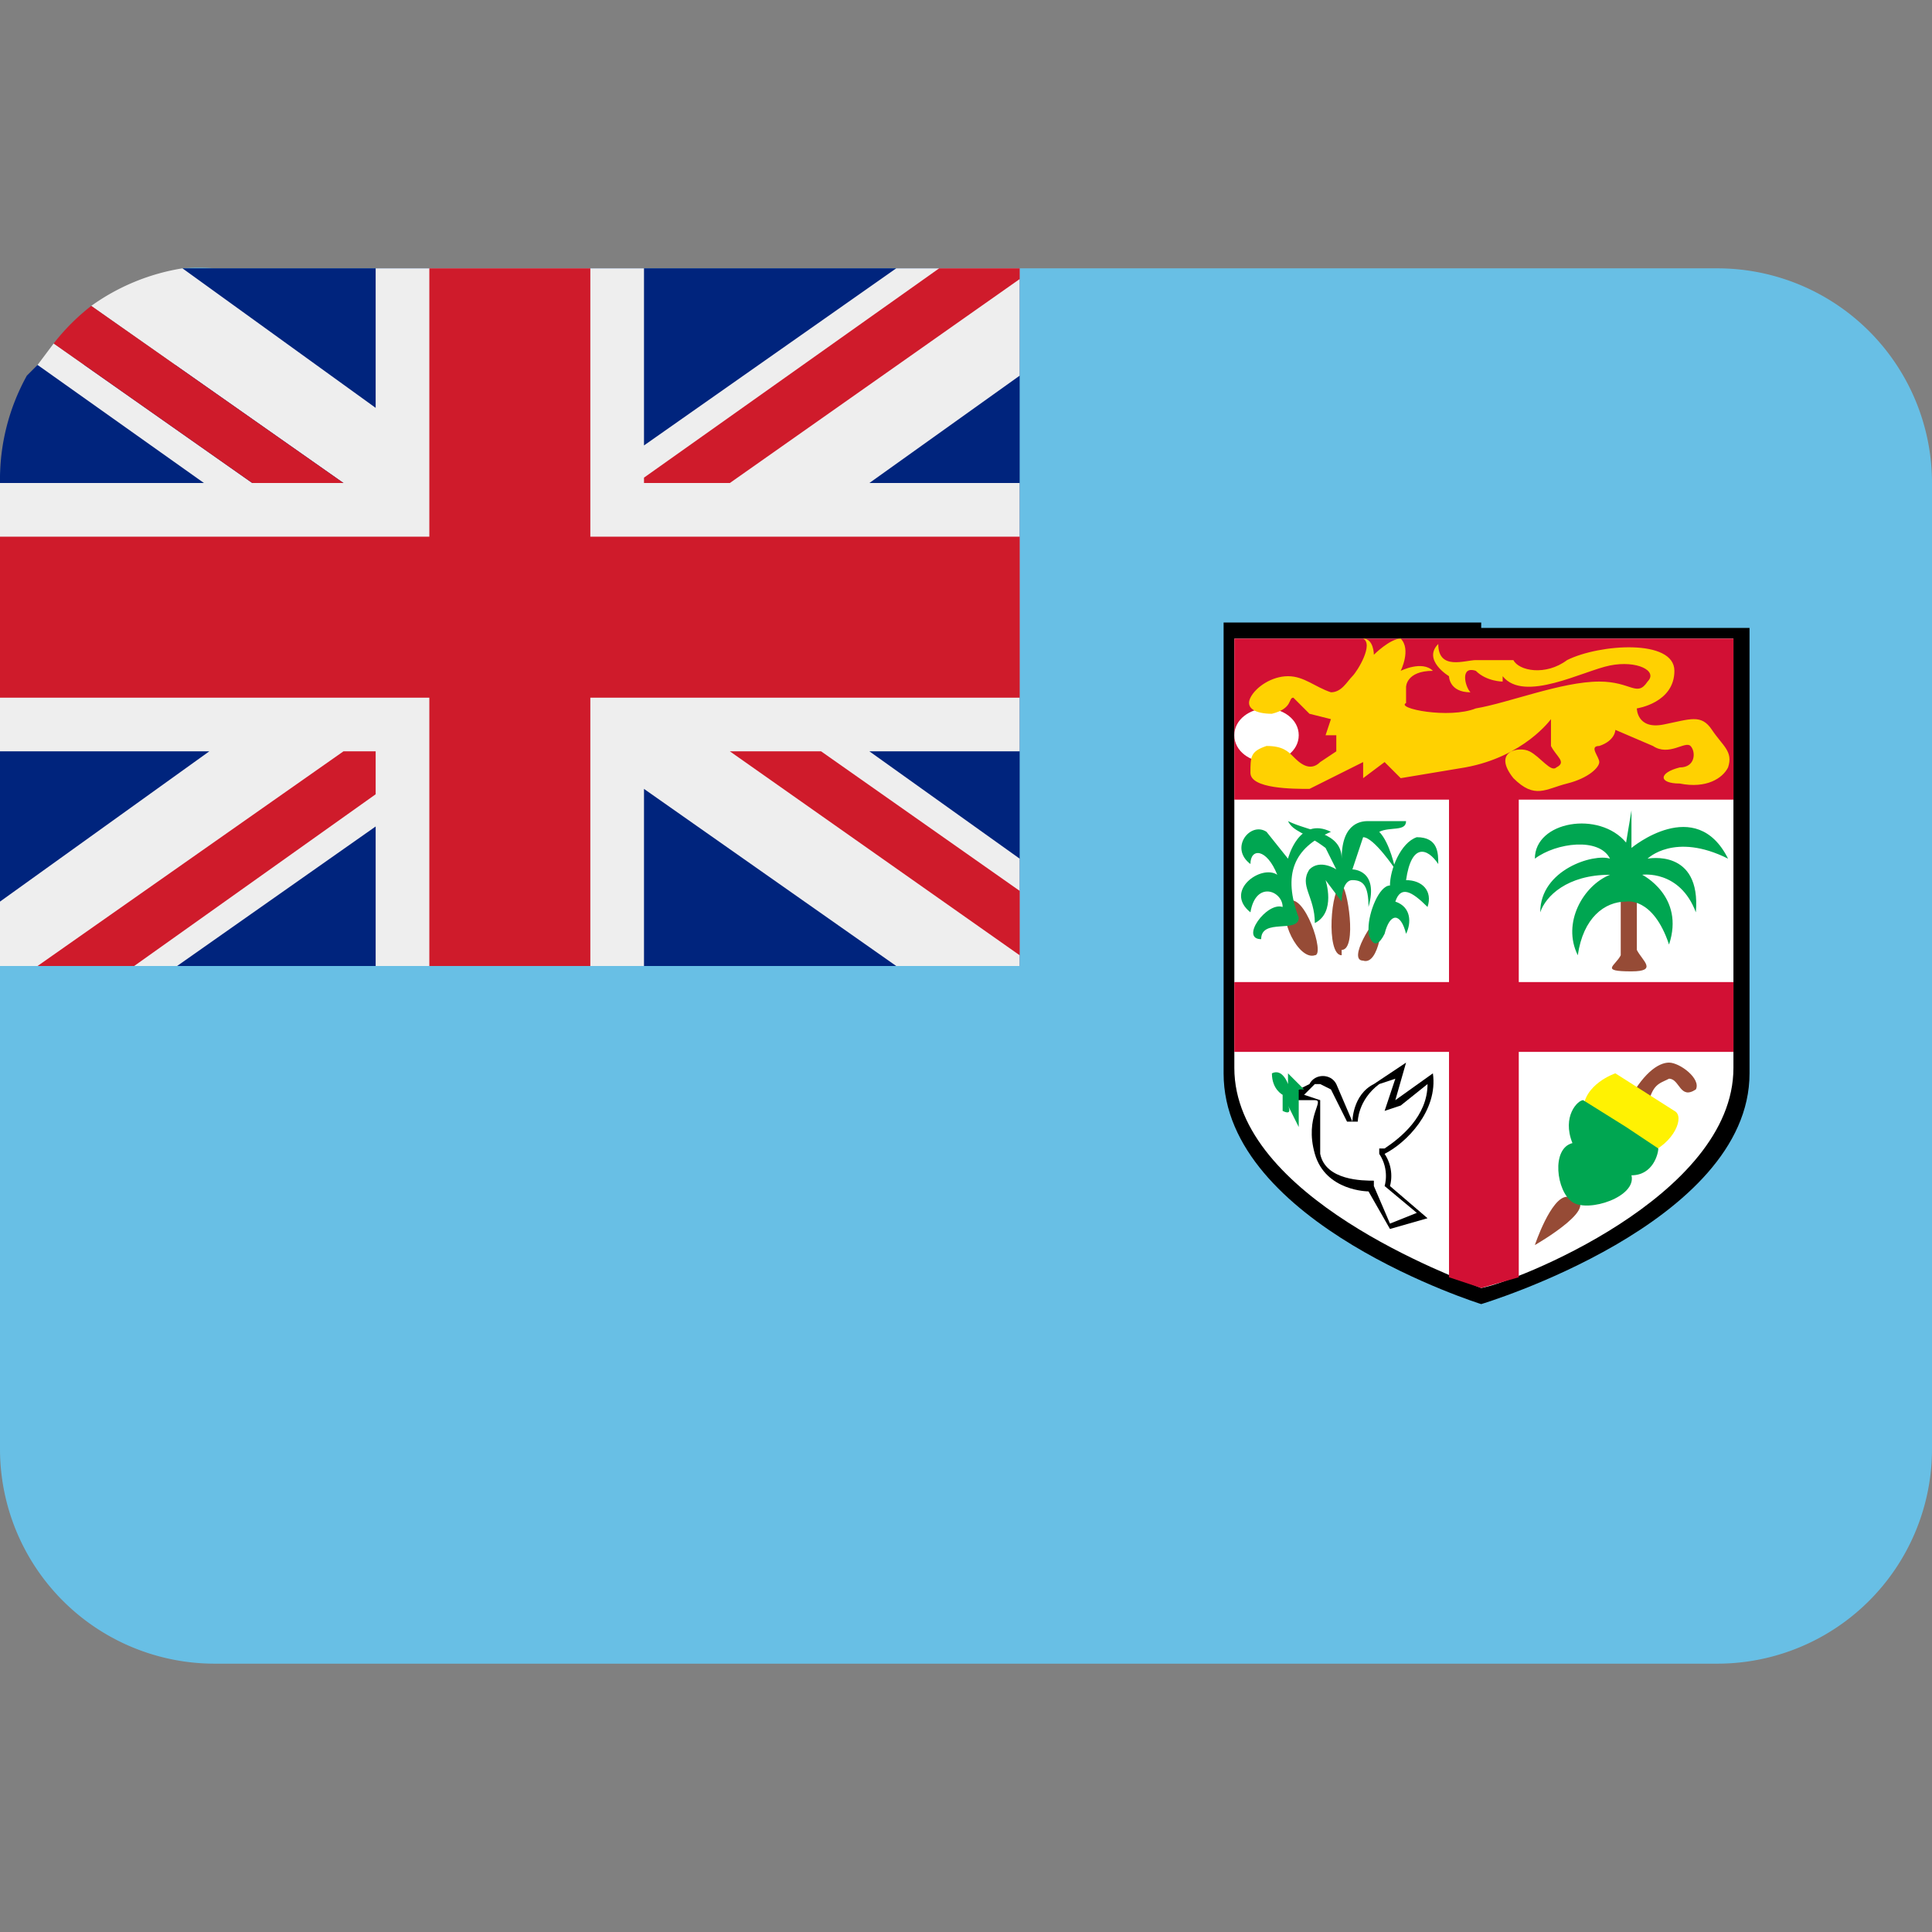 <svg xmlns="http://www.w3.org/2000/svg" viewBox="0 0 36 36"><rect x="0" y="0" width="36" height="36" fill="#808080" stroke="none"/><path fill="#68BFE5" d="M32 5H4a4 4 0 0 0-.6 0v1.8H.7A4 4 0 0 0 0 9v18a4 4 0 0 0 4 4h28a4 4 0 0 0 4-4V9a4 4 0 0 0-4-4z"/><path d="M27.6 11.6h-4.8V20c0 2.8 4.8 4.3 4.8 4.3s5-1.5 5-4.3v-8.3h-5z"/><path fill="#FFF" d="M27.6 24c-.5-.2-4.6-1.7-4.6-4.1v-8h9.3v8c0 2.4-4.1 4-4.7 4.1z"/><path fill="#D21034" d="M32.3 14.9v-3H23v3h4v3.4h-4v1.3h4v4.2l.6.2.7-.2v-4.2h4v-1.3h-4v-3.4h4z"/><path fill="#FFF" d="M24.2 13.7c0 .3-.3.5-.6.5s-.6-.2-.6-.5.3-.5.6-.5.6.2.6.5z"/><path fill="#FFD101" d="M23.7 13.3c-.3 0-.5-.1-.4-.3s.4-.4.7-.4c.3 0 .5.2.8.3.2 0 .3-.2.4-.3s.4-.6.2-.7c.2 0 .2.3.2.3s.3-.3.5-.3c.2.2 0 .6 0 .6s.4-.2.6 0c-.5 0-.5.3-.5.3v.3c-.2.1.8.3 1.3.1.6-.1 1.6-.5 2.3-.5.6 0 .7.3.9 0 .2-.2-.2-.4-.7-.3s-1.6.7-2 .2v.1s-.3 0-.5-.2c-.3-.1-.2.3-.1.4-.4 0-.4-.3-.4-.3s-.5-.3-.2-.6c0 .5.5.3.7.3h.7c.1.2.6.3 1 0 .6-.3 2-.4 2 .2s-.7.7-.7.7 0 .4.5.3.7-.2.9.1.4.4.3.7c-.1.2-.4.4-.9.3-.4 0-.4-.2 0-.3.3 0 .3-.3.2-.4s-.4.2-.7 0l-.7-.3s0 .2-.3.3c-.2 0 0 .2 0 .3s-.2.3-.6.4-.6.3-1-.1c-.4-.5.1-.6.3-.5s.4.4.5.3c.2-.1 0-.2-.1-.4v-.5s-.5.7-1.6.9l-1.2.2-.3-.3-.4.3v-.3l-1 .5c-.3 0-1.1 0-1.1-.3s0-.4.3-.5c.3 0 .4.1.5.2s.3.3.5.1l.3-.2v-.3h-.2l.1-.3-.4-.1-.3-.3c-.1 0 0 .2-.4.3z"/><path fill="#964B36" d="M24.5 17.8c-.3.1-.7-.7-.5-1 .3-.2.7 1 .5 1zm.5 0c-.3 0-.2-1.3 0-1.3.1 0 .3 1.2 0 1.2zm.4.1c-.3 0 .2-.8.3-.8s0 .9-.3.8zm5 .2c-.6 0-.3-.1-.2-.3v-1.4h.3v1.3c.1.2.4.4-.1.4zm1.2 2.2c.1-.2-.3-.5-.5-.5s-.5.2-.8.8c-.2.6.3.4.4 0s.2-.4.4-.5c.2 0 .2.4.5.2zm-2.4 2c-.3 0-.6.9-.6.9s1.4-.8.6-.9z"/><path fill="#00A651" d="M24.2 17.1c0 .3-.7 0-.7.4-.4 0 .1-.7.4-.6 0-.3-.5-.5-.6.1-.5-.4.2-.9.5-.7-.2-.5-.5-.5-.5-.2-.4-.3 0-.8.3-.6l.4.5s.2-.8.8-.5c-.7.3-.9.8-.6 1.6z"/><path fill="#00A651" d="M25 16.8l-.3-.4s.2.6-.2.8c0-.5-.3-.7-.1-1 .2-.2.5 0 .5 0l-.2-.4c-.4-.3-.6-.3-.7-.5.4.2 1 .2 1 .7 0-.7.4-.7.5-.7h.7c0 .2-.3.1-.5.2.2.2.3.7.3.7s-.4-.6-.6-.6l-.2.6s.5 0 .3.7c0-.4-.1-.5-.3-.5s-.2.4-.2.4z"/><path fill="#00A651" d="M25.5 17.3c0-.3.2-.8.4-.8 0-.3.2-.8.5-.9.4 0 .4.3.4.5-.2-.3-.5-.4-.6.3.3 0 .5.2.4.5-.3-.3-.5-.4-.6-.1.3.1.3.4.2.6-.1-.4-.3-.4-.4 0-.2.4-.3 0-.3 0zm4.8-.5c-.4 0-.8.3-.9 1-.3-.6.1-1.3.6-1.5-.8 0-1.2.4-1.3.7 0-.8 1-1.1 1.3-1-.2-.4-1-.3-1.4 0 0-.7 1.2-.9 1.7-.3l.1-.6v.7s1.2-1 1.8.2c-1-.5-1.5 0-1.5 0s1-.2.9 1c-.3-.8-1-.7-1-.7s.8.4.5 1.3c-.3-.9-.8-.8-.8-.8z"/><path fill="#FFF202" d="M29.5 20.7c0-.5.6-.7.6-.7l1.1.7c.2.1 0 .6-.5.8-.4.1-1.2-.8-1.2-.8z"/><path fill="#00A651" d="M29.3 22.4c-.3-.2-.4-1 0-1.1-.2-.5.1-.8.2-.8l.8.5.6.4c0 .1-.1.5-.5.5.1.4-.8.7-1.1.5z"/><path d="M24 20.4l.4-.2c.1-.2.4-.2.5 0l.3.7s0-.5.4-.7l.6-.4-.2.7.7-.5c.1.7-.5 1.3-.9 1.5.2.3.1.6.1.6l.7.6-.7.2-.4-.7s-.8 0-1-.7.2-1 0-1H24z"/><path fill="#FFF" d="M25.6 22c-.2 0-.9 0-1-.5v-1l-.3-.1.2-.2h.1l.2.1.3.6h.2s0-.4.4-.7l.3-.1-.2.6.3-.1.5-.4c0 .6-.5 1-.8 1.2h-.1v.1c.2.3.1.6.1.6l.6.5-.5.2-.3-.7z"/><path fill="#00A651" d="M24.3 20.3L24 20v.2s-.1-.3-.3-.2c0 .3.2.4.2.4v.3c.2.1.1-.1.1-.1l.2.4v-.7z"/><path fill="#00247D" d="M19 18V5H3.4v1.8H.7L.5 7A4 4 0 0 0 0 9v9h19z"/><path fill="#EEE" d="M19 5h-2.3L12 8.3V5H7v2.6L3.4 5a4 4 0 0 0-1.7.7L6.4 9H4.7L1 6.4l-.3.4L3.8 9H0v5h3.9L0 16.8V18h3.3L7 15.4V18h5v-3.3l4.7 3.3H19v-2l-2.8-2H19V9h-2.8L19 7V5z"/><path fill="#CF1B2B" d="M11 5H8v5H0v3h8v5h3v-5h8v-3h-8z"/><path fill="#CF1B2B" d="M19 5h-1.5L12 8.9V9h1.6L19 5.2zm-17.3.7a4 4 0 0 0-.7.7L4.7 9h1.7L1.7 5.7zM6.4 14L.7 18h1.8L7 14.8V14zM19 17.8v-1.2L15.3 14h-1.7z"/></svg>